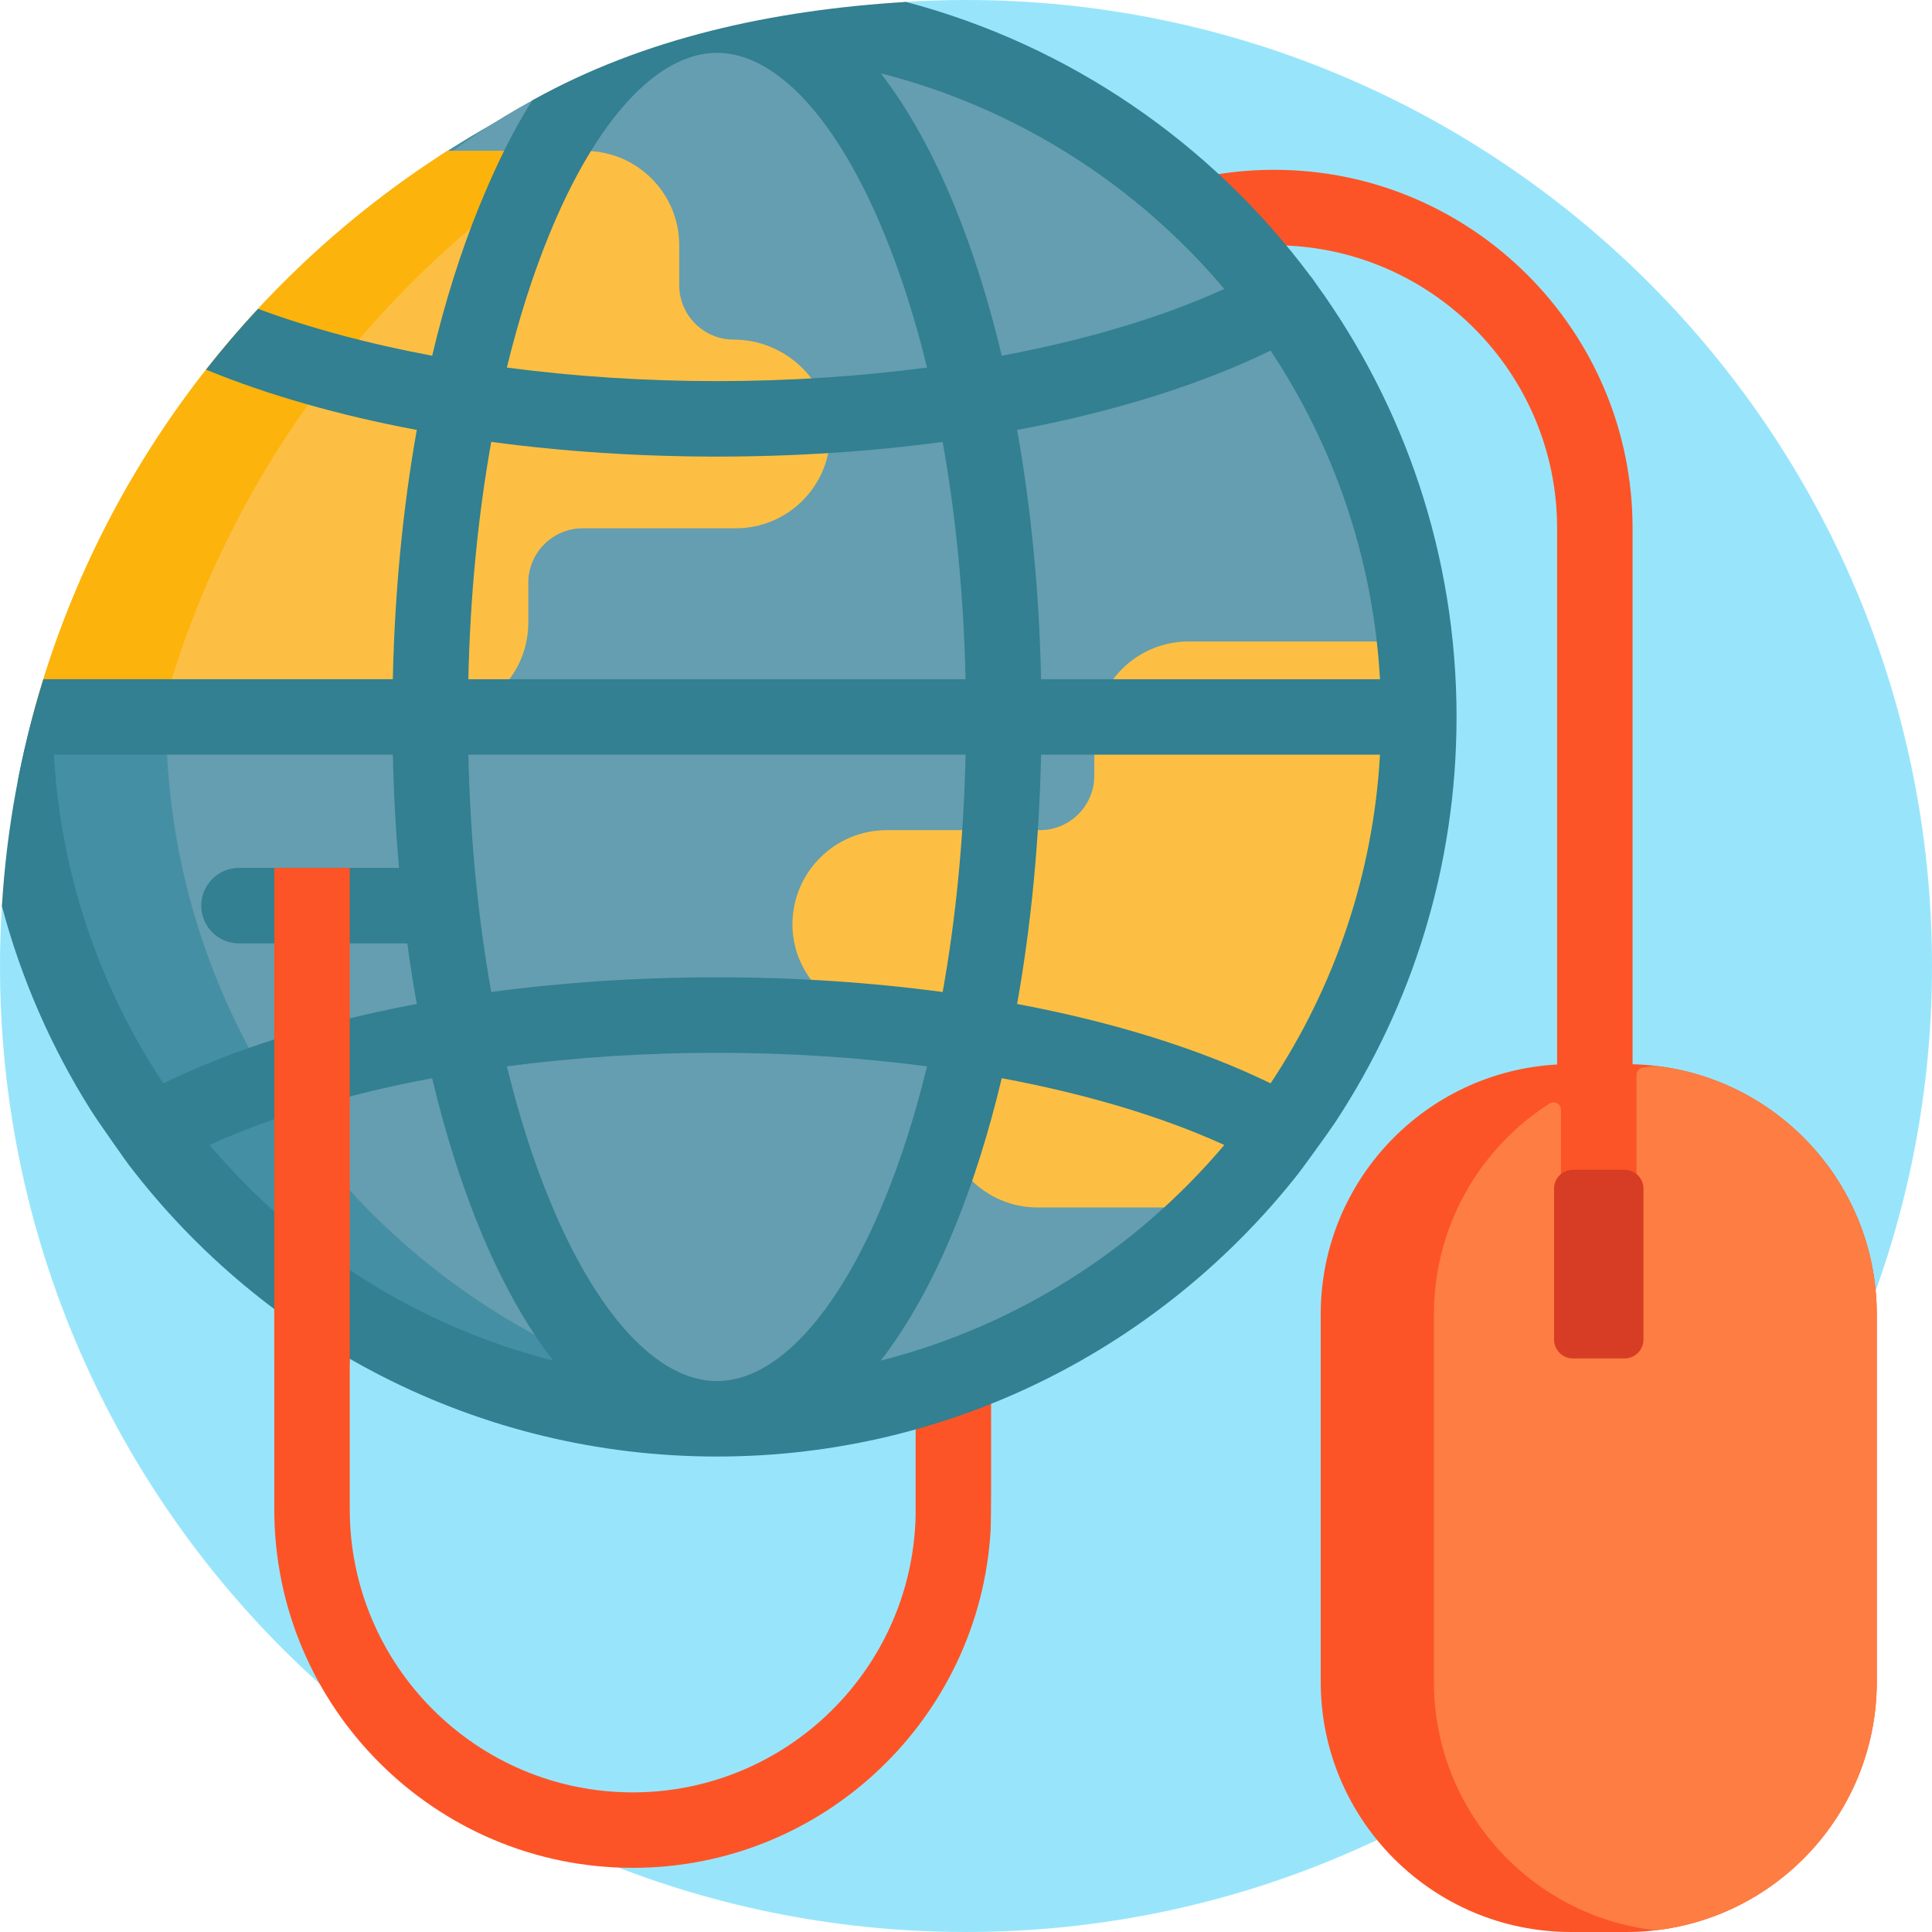 <svg height="512pt" viewBox="0 0 512 512.001" width="512pt" xmlns="http://www.w3.org/2000/svg"><path d="m512 256c0 141.039-114.961 256-256 256-141.387 0-256-114.617-256-256 0-5.359.172-10.68.5-15.961.098-1.594 1.367-2.855 2.961-2.988 124.301-10.34 223.375-109.484 233.609-233.816.121-1.461 1.281-2.629 2.746-2.723 5.352-.336 10.746-.512 16.184-.512 141.387 0 256 114.613 256 256zm0 0" fill="#98e5fb"/><path d="m497.367 348.316v97.367c0 36.625-29.691 66.316-66.316 66.316h-14.734c-36.625 0-66.316-29.691-66.316-66.316v-97.367c0-35.395 27.73-64.305 62.648-66.211v-142.105c0-41.355-33.645-75-75-75-41.355 0-75 33.645-75 75v255.656s-.051 9.344-.121 9.828c-2.852 49.84-44.297 89.516-94.84 89.516-52.383 0-95-42.617-95-95v-184c0-5.523 4.477-10 10-10s10 4.477 10 10v184c0 41.355 33.645 75 75 75 40.82 0 74.105-32.785 74.961-73.402v-261.598c0-52.383 42.617-95 95-95 52.383 0 95 42.617 95 95v142.039c35.887.852 64.719 30.188 64.719 66.277zm0 0" fill="#fc5426"/><path d="m497.367 348.316v97.367c0 34.043-25.656 62.078-58.684 65.867-33.027-3.789-58.684-31.824-58.684-65.867v-97.367c0-23.477 12.207-44.086 30.609-55.863 1.328-.848 3.074.121 3.074 1.695v57.852h20v-67.098c0-.965.691-1.805 1.641-1.969 1.109-.188 2.23-.355 3.359-.484 33.031 3.789 58.684 31.824 58.684 65.867zm0 0" fill="#fd7d43"/><path d="m430.527 360h-13.684c-2.762 0-5-2.238-5-5v-40c0-2.762 2.238-5 5-5h13.684c2.762 0 5 2.238 5 5v40c0 2.762-2.238 5-5 5zm0 0" fill="#d63d24"/><path d="m376 189.996c0 102.625-83.375 186.004-186 186.004-97.086 0-176.785-74.387-185.242-169.273 1.102-5.648 2.398-11.219 3.863-16.727 56.238 0 101.832-45.594 101.832-101.832v-34.707c0-5.086 2.539-9.859 6.812-12.617 26.793-17.316 57.031-29.762 89.461-36.086 94.887 8.457 169.273 88.156 169.273 185.238zm0 0" fill="#458fa4"/><path d="m376 190c0 95.969-72.68 174.949-166 184.926-93.316-9.977-166-88.957-166-184.926s72.684-174.949 166-184.926c93.32 9.977 166 88.957 166 184.926zm0 0" fill="#649eb0"/><path d="m195 140h-40.562c-7.973 0-14.438 6.465-14.438 14.438v10.562c0 13.809-11.191 25-25 25h-106.391c16.688-62.719 56.582-115.973 109.938-150h36.453c13.809 0 25 11.191 25 25v10.562c0 7.973 6.465 14.438 14.438 14.438 14.016 0 25.824 11.469 25.559 25.484-.258 13.582-11.348 24.516-24.996 24.516zm179.926 30h-59.926c-13.805 0-25 11.191-25 25v10.562c0 7.973-6.465 14.438-14.438 14.438h-40.562c-13.645 0-24.738 10.934-24.996 24.516-.266 14.016 11.543 25.484 25.559 25.484h14.438v25c0 13.809 11.195 25 25 25h48.008c32.781-33.531 52.992-79.402 52.992-130 0-6.758-.371-13.43-1.074-20zm0 0" fill="#fdbf43"/><path d="m152.547 40c-53.355 34.027-93.25 87.281-109.938 150h-34c16.688-62.719 56.582-115.973 109.938-150zm0 0" fill="#fcb30b"/><path d="m348.723 75.148c-.008-.016-.926-1.43-1.473-2.016-26.137-35.078-63.719-61.133-107.16-72.625-35.426 2.172-69.508 9.578-98.988 26.082-5.105 7.863-9.824 17.648-14.098 28.105-4.91 12.012-9.082 25.312-12.477 39.574-16.824-3.141-32.418-7.328-46.145-12.418-4.809 5.18-9.418 10.543-13.789 16.109 16.379 6.73 35.266 12.113 55.859 15.977-3.695 20.742-5.859 43.039-6.348 66.062h-92.625c-.008.02-.012.035-.016.051-5.941 19.156-9.688 39.277-10.961 60.066 5.117 19.312 13.109 37.469 23.496 53.977 2.309 3.668 9.582 13.883 10 14.434 35.832 47.047 92.43 77.473 156 77.473 62.402 0 118.082-29.312 154-74.891 1.113-1.41 8.301-11.312 10-13.906 20.223-30.824 32-67.66 32-107.203 0-42.867-13.844-82.555-37.277-114.852zm-12.004 17.754c16.762 25.246 27.188 55.035 28.992 87.098h-89.816c-.488-23.023-2.652-45.32-6.348-66.062 25.516-4.785 48.414-11.902 67.172-21.035zm-12.262-16.332c-16.496 7.527-36.656 13.527-58.984 17.699-3.395-14.262-7.566-27.562-12.477-39.574-5.762-14.109-12.363-25.922-19.594-35.273 36.074 9.184 67.727 29.539 91.055 57.148zm-178.941-14.309c12.535-30.672 28.746-48.262 44.484-48.262s31.953 17.59 44.484 48.262c4.359 10.676 8.105 22.48 11.191 35.148-17.781 2.344-36.555 3.59-55.676 3.59s-37.895-1.246-55.676-3.59c3.086-12.672 6.832-24.473 11.191-35.148zm-15.332 54.844c19 2.555 39.121 3.895 59.816 3.895s40.816-1.34 59.816-3.895c3.523 19.664 5.59 40.898 6.07 62.895h-131.773c.48-21.996 2.551-43.23 6.07-62.895zm125.703 82.895c-.48 21.996-2.547 43.23-6.07 62.895-19-2.555-39.121-3.895-59.816-3.895s-40.816 1.34-59.816 3.895c-3.52-19.664-5.59-40.898-6.07-62.895zm-212.605 87.098c-16.758-25.246-27.188-55.035-28.992-87.098h89.82c.215 10.172.773 20.184 1.629 30h-42.406c-5.523 0-10 4.477-10 10s4.477 10 10 10h44.609c.738 5.445 1.574 10.805 2.512 16.062-25.512 4.785-48.414 11.902-67.172 21.035zm12.266 16.332c16.496-7.527 36.656-13.527 58.98-17.699 3.395 14.262 7.566 27.562 12.477 39.574 5.766 14.109 12.363 25.922 19.594 35.273-36.07-9.184-67.723-29.539-91.051-57.148zm134.453 62.57c-15.738 0-31.949-17.59-44.484-48.262-4.359-10.676-8.105-22.48-11.191-35.148 17.781-2.344 36.555-3.59 55.676-3.59s37.895 1.246 55.676 3.59c-3.086 12.672-6.832 24.473-11.191 35.148-12.531 30.672-28.746 48.262-44.484 48.262zm43.402-5.422c7.23-9.352 13.832-21.164 19.594-35.273 4.91-12.012 9.082-25.312 12.477-39.574 22.328 4.168 42.488 10.172 58.984 17.699-23.328 27.609-54.98 47.965-91.055 57.148zm103.316-73.48c-18.758-9.133-41.656-16.25-67.172-21.035 3.695-20.742 5.859-43.039 6.348-66.062h89.816c-1.805 32.062-12.234 61.852-28.992 87.098zm0 0" fill="#328091"/><path d="m92.688 360c0 5.523-4.477 10-10 10s-10-4.477-10-10v-130h20zm0 0" fill="#fc5426"/></svg>
